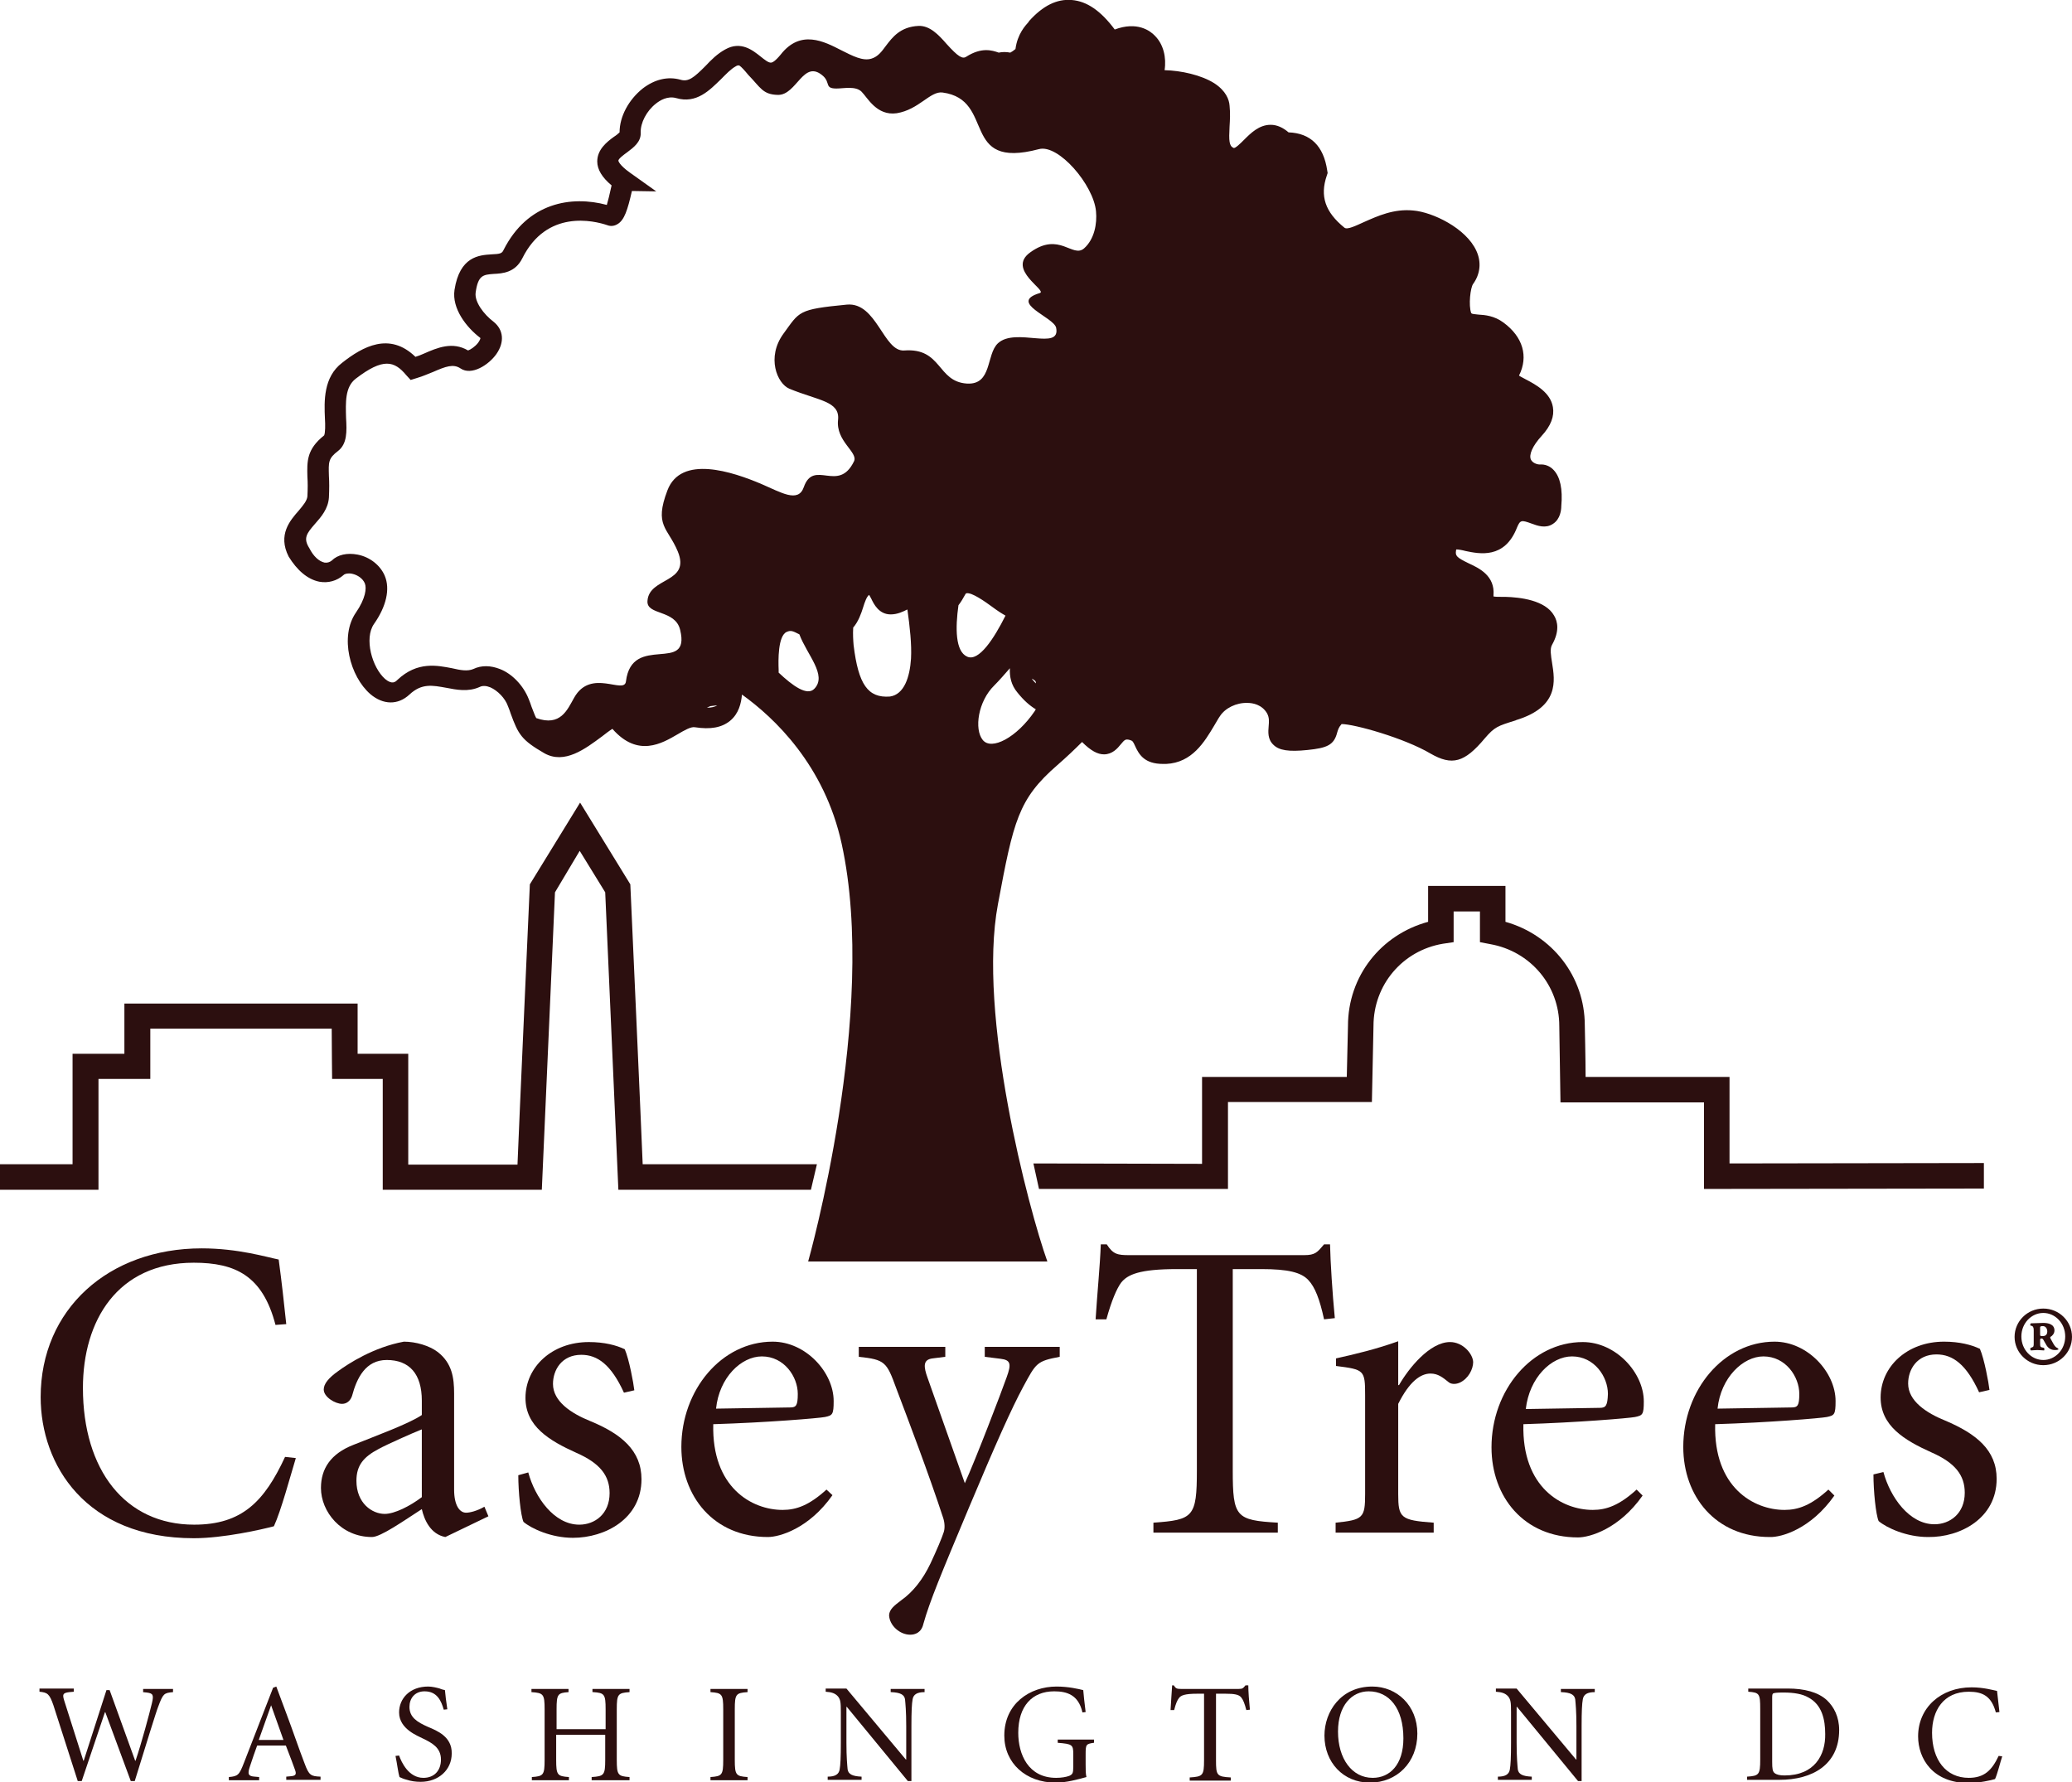 <?xml version="1.0" encoding="utf-8"?>
<!-- Generator: Adobe Illustrator 24.0.3, SVG Export Plug-In . SVG Version: 6.00 Build 0)  -->
<svg version="1.1" id="Layer_1" xmlns="http://www.w3.org/2000/svg" xmlns:xlink="http://www.w3.org/1999/xlink" x="0px" y="0px"
	 viewBox="0 0 519.7 447" style="enable-background:new 0 0 519.7 447;" xml:space="preserve">
<style type="text/css">
	.st0{fill:#2C0F0F;}
</style>
<g>
	<path class="st0" d="M391.1,257.3c0,0,0.3,19.2,0.3,19.2s30.7,0,36,0c0,4.8,0,21.7,0,21.7l70.2-0.1v-6.4c0,0-58.9,0.1-63.8,0.1
		c0-4.8,0-21.7,0-21.7s-30.8,0-36.1,0c0-4.1-0.2-12.9-0.2-12.9c0-12.3-8.2-22.7-19.9-26c0-2.4,0-9,0-9h-3.2h-16.2c0,0,0,6.6,0,9
		c-11.8,3.2-20.1,13.6-20.1,26.1c0,0-0.2,8.2-0.3,12.8c-5.1,0-36.3,0-36.3,0l0,21.8l-42.3-0.1l1.4,6.4l47.4,0c0,0,0-17.1,0-21.8
		c5.2,0,36.1,0,36.1,0l0.4-19.1c0-10.3,7.3-18.9,17.4-20.6l2.7-0.4c0,0,0-5.4,0-7.7c2.5,0,4.2,0,6.6,0c0,2.4,0,7.7,0,7.7l2.6,0.5
		C383.9,238.6,391.1,247.2,391.1,257.3z"/>
	<path class="st0" d="M24.7,270.6c3.6,0,13,0,13,0s0-9.1,0-12.6c5.2,0,40.2,0,45.5,0c0,3.6,0.1,12.6,0.1,12.6s9.1,0,12.7,0
		c0,5,0,27.8,0,27.8h39.9l3.3-74.6l6.2-10.4l6.4,10.4l3.3,74.6l48.3,0l1.5-6.4c0,0-38.8,0-43.7,0c-0.2-5.7-3.1-70.2-3.1-70.2
		l-12.6-20.5l-12.6,20.5c0,0-2.9,64.6-3.1,70.3c-4.5,0-22.7,0-27.4,0c0-5,0-27.8,0-27.8s-9.1,0-12.7,0c0-3.6,0-12.6,0-12.6H31.2
		c0,0,0,9.1,0,12.6c-3.6,0-13,0-13,0s0,22.7,0,27.7c-5.4,0-18.2,0-18.2,0l0,6.4h24.7C24.7,298.3,24.7,275.6,24.7,270.6z"/>
	<path class="st0" d="M74.2,365.7l-2.7-0.3c-5.2,11.2-10.8,17-22.8,17c-17.3,0-27.9-13.7-27.9-34.3c0-16.8,8.6-31.4,27.8-31.4
		c10.5,0,17.3,3.3,20.5,15.6l2.7-0.2c-0.6-5.6-1.1-10.3-1.9-16.2c-3-0.6-10.2-2.8-19.3-2.8c-23.4,0-40.4,15.3-40.4,37.3
		c0,17,11.3,35.4,38.4,35.4c7.5,0,17.1-2.2,20.1-3C70.5,378.9,72.8,370.3,74.2,365.7z"/>
	<path class="st0" d="M116.9,379.4c-1.6,0-3-1.8-3-5.8v-24.1c0-3.9-0.5-7.6-4.1-10.4c-2.1-1.6-5.5-2.6-8.5-2.6
		c-7.6,1.4-13.9,5.5-16.5,7.4c-2.4,1.7-3.6,3.2-3.6,4.6c0,1.9,2.9,3.6,4.6,3.6c1.2,0,2.1-0.8,2.5-2c1.2-4.5,3.4-9,8.7-9
		c5.7,0,8.8,3.5,8.8,10.2v3.6c-3.2,2.2-12,5.4-17.2,7.5c-5.6,2.2-8.1,5.9-8.1,10.8c0,5.9,5,12.3,12.8,12.3c2.2,0,8-4.1,12.5-7
		c0.6,2.7,2.2,6.3,5.9,7l10.8-5.2l-1-2.4C119.6,379,117.8,379.4,116.9,379.4z M105.8,375.5c-2.9,2.2-6.8,4.2-9.3,4.2
		c-3.2,0-7.1-2.7-7.1-8.3c0-3.9,1.8-6,5.6-8c2-1.1,8.5-4,10.8-4.9V375.5z"/>
	<path class="st0" d="M148,356.4c-4.7-1.9-9.3-4.9-9.3-9.3c0-3.5,2.2-7.3,7.1-7.3c4.1,0,7.5,2.5,10.7,9.5l2.6-0.6
		c-0.2-1.8-1.3-7.8-2.4-10.3c-2.1-1-5.1-1.8-9-1.8c-9.3,0-15.9,6.3-15.9,14c0,7.1,5.9,10.7,12.8,13.8c5.9,2.6,8.3,5.7,8.3,10.1
		c0,5.2-3.7,7.9-7.6,7.9c-6.3,0-11.1-6.8-12.8-13.1L130,370c0,4.2,0.6,10.1,1.3,11.7c2,1.7,7,4,12.4,4c8.1,0,17.2-4.8,17.2-14.7
		C160.9,363.8,155.8,359.6,148,356.4z"/>
	<path class="st0" d="M207.3,373.6c-4.3,3.9-7.5,5.1-11,5.1c-7.7,0-17.8-5.6-17.4-21.5c13.3-0.4,26.5-1.5,28-1.8
		c1.9-0.4,2.2-0.6,2.2-4c0-7.2-7-14.9-15.3-14.9c-12.8,0-22.9,12.1-22.9,26.4c0,12.4,8.1,22.6,21.7,22.6c2.9,0,10.3-2.1,16.2-10.5
		L207.3,373.6z M191.1,340.2c5.6,0,9,5.1,9,9.4c0,2.9-0.4,3.4-1.9,3.4l-18.6,0.3C180.4,345.5,185.9,340.2,191.1,340.2z"/>
	<path class="st0" d="M265.8,340.3v-2.5h-18.8v2.5l4,0.5c2.5,0.3,2.7,1.3,1.5,4.6c-1.3,3.7-7.8,20.7-10.5,26.6l-9.3-26.3
		c-1.1-3-1.2-4.7,1.2-5l3.2-0.4v-2.5h-21.7v2.5c6.6,0.7,7,1.3,9.4,7.9c3.1,8.2,8.1,21.3,11.8,32.6c0.4,1.3,0.4,2.6,0.1,3.5
		c-0.4,1.3-1.8,4.6-3.3,7.8c-1.9,4-4.4,7.2-7.4,9.3c-1.7,1.3-2.9,2.2-3,3.7c0.1,2.6,2.7,4.9,5.3,4.9c1.2,0,2.8-0.5,3.3-2.7
		c1.6-5.7,4.4-12.4,11.4-29.1c6.8-16.2,10.7-24.9,13.6-30.3C259.9,341.8,260,341.4,265.8,340.3z"/>
	<path class="st0" d="M333.6,312.1h-1.5c-1.7,2-2.2,2.7-5,2.7h-43.9c-2.9,0-4-0.2-5.6-2.7h-1.5c-0.2,5.5-0.9,12.3-1.3,18.8h2.7
		c1.3-4.7,2.6-7.7,3.7-9.2c1.6-2,4.5-3.4,14-3.4h5v50.5c0,11.7-0.9,12.4-10.9,13.1v2.5h31.2v-2.5c-10.5-0.6-11.3-1.4-11.3-13.1
		v-50.5h7.2c6.6,0,10,0.8,11.8,2.8c1.6,1.7,2.8,4.7,3.9,9.8l2.7-0.3C334.2,324.4,333.7,316.6,333.6,312.1z"/>
	<path class="st0" d="M363.7,336.6c-5.1,0-10.4,6.6-12.8,10.8h-0.2v-11c-5.3,1.9-10.6,3.2-15.6,4.3v1.9c7.1,0.9,7.3,1,7.3,7.4v24.7
		c0,6-0.5,6.5-7.4,7.2v2.5h24.6v-2.5c-8.3-0.6-8.9-1.2-8.9-7.2v-22.6c2.8-5.6,5.6-7.6,8.1-7.6c1.9,0,3.1,1,4.6,2.2
		c0.5,0.4,1.5,0.6,2.7,0.1c2.2-1,3.4-3.4,3.4-5.2C369.4,339.5,366.9,336.6,363.7,336.6z"/>
	<path class="st0" d="M412.3,351.5c0-7.2-7-14.9-15.3-14.9c-12.8,0-22.9,12.1-22.9,26.4c0,12.4,8.1,22.6,21.7,22.6
		c2.9,0,10.3-2.1,16.2-10.5l-1.5-1.5c-4.3,3.9-7.5,5.1-11,5.1c-7.7,0-17.8-5.6-17.4-21.5c13.3-0.4,26.5-1.5,28-1.8
		C412,355,412.3,354.8,412.3,351.5z M401.3,353.1l-18.6,0.3c0.9-7.9,6.4-13.2,11.6-13.2c5.6,0,9,5.1,9,9.4
		C403.2,352.5,402.8,353.1,401.3,353.1z"/>
	<path class="st0" d="M460.1,375.1l-1.5-1.5c-4.3,3.9-7.5,5.1-11,5.1c-7.7,0-17.8-5.6-17.4-21.5c13.3-0.4,26.5-1.5,28-1.8
		c1.9-0.4,2.2-0.6,2.2-4c0-7.2-7-14.9-15.3-14.9c-12.8,0-22.9,12.1-22.9,26.4c0,12.4,8.1,22.6,21.7,22.6
		C446.8,385.6,454.2,383.5,460.1,375.1z M442.3,340.2c5.6,0,9,5.1,9,9.4c0,2.9-0.4,3.4-1.9,3.4l-18.6,0.3
		C431.6,345.5,437.2,340.2,442.3,340.2z"/>
	<path class="st0" d="M500.8,370.9c0-7.2-5.1-11.3-12.9-14.6c-4.7-1.9-9.3-4.9-9.3-9.3c0-3.5,2.2-7.3,7.1-7.3
		c4.1,0,7.5,2.5,10.7,9.5l2.6-0.6c-0.2-1.8-1.3-7.8-2.4-10.3c-2.1-1-5.1-1.8-9-1.8c-9.3,0-15.9,6.3-15.9,14
		c0,7.1,5.9,10.7,12.8,13.8c5.9,2.6,8.3,5.7,8.3,10.1c0,5.2-3.7,7.9-7.6,7.9c-6.3,0-11.1-6.8-12.8-13.1l-2.5,0.6
		c0,4.2,0.6,10.1,1.3,11.7c2,1.7,7,4,12.4,4C491.7,385.6,500.8,380.8,500.8,370.9z"/>
	<path class="st0" d="M80.1,145.9c2.2,0.4,4.4-0.2,6.1-1.7c0.3-0.3,1.1-0.5,2.1-0.3c1.4,0.3,2.7,1.2,3.2,2.4
		c0.5,1.2,0.2,3.8-2.2,7.3c-4.2,6-1.5,16.1,3.6,20.5c3.2,2.7,6.9,2.8,9.8,0.1c3.1-2.9,5.8-2.3,9.2-1.7c2.6,0.5,5.5,1.1,8.4-0.2
		c0.8-0.4,1.7-0.3,2.7,0.1c1.8,0.8,3.7,2.7,4.4,4.7c0.3,0.7,0.5,1.3,0.7,1.9c1.9,5.2,2.7,6.6,8.4,9.9c5.1,2.9,10.3-1.1,14.5-4.2
		c0.9-0.7,1.8-1.4,2.6-1.9c6.4,7.3,12.5,3.6,16.3,1.4c1.7-1,3.4-2,4.4-1.8c3.9,0.6,6.7,0.1,8.8-1.6c2.2-1.8,2.8-4.4,3-6.6
		c8.1,5.8,20.7,17.7,25,37.4c9.3,42.3-8.4,104.8-8.4,104.8h60c-4.7-13.1-17.6-61.9-12.4-89.6c3.9-20.9,5.1-26.4,14.9-34.9
		c2.3-2,4.3-3.9,6.2-5.8c2.2,2.2,3.9,3.1,5.5,3.1c0,0,0,0,0,0c2.1,0,3.4-1.5,4.2-2.5c1-1.2,1.2-1.4,2.3-1.1c0.7,0.2,0.8,0.4,1.3,1.5
		c1,2.2,2.4,4.5,7,4.5c0.3,0,0.5,0,0.8,0c6.5-0.3,9.6-5.5,12.1-9.7c0.5-0.8,0.9-1.6,1.4-2.3c1.3-2,4.1-3.4,6.9-3.3
		c1.3,0,3.6,0.4,4.9,2.6c0.6,1.1,0.5,2.1,0.4,3.3c-0.1,1.3-0.3,3.2,1.2,4.6c1.4,1.4,3.8,1.8,8.6,1.3c4.8-0.5,6.6-1.2,7.4-4.4
		c0.2-0.6,0.3-1.2,1.1-2.1c3.2,0,15.7,3.5,22.3,7.4c5.4,3.1,8.5,2.3,13.6-3.8c2.5-2.9,3.2-3.1,7.7-4.5l0.2-0.1
		c10.8-3.3,9.7-9.9,9-14.3c-0.3-1.9-0.6-3.6,0-4.6c1.9-3.4,1.4-5.8,0.5-7.3c-2.2-3.9-8.6-4.6-12.2-4.7l-0.8,0c-0.8,0-1.7,0-2.2-0.1
		c0-0.1,0-0.2,0-0.3c0.4-4.9-3.6-6.8-6.2-8c-3.1-1.5-3.4-1.9-3.2-3.2c0-0.1,0-0.2,0.1-0.3c0.5,0,1.6,0.2,2.3,0.4
		c3.4,0.7,9.8,2.1,12.9-5.9c0.8-1.9,1.1-1.9,3.6-1c1.6,0.6,3.6,1.3,5.4,0.1c1.9-1.2,2.1-3.6,2.1-4.4c0.4-4.4-0.3-7.4-1.9-9.1
		c-0.9-1-2.2-1.5-3.5-1.4c-0.7,0-1.8-0.4-2.2-1.2c-0.6-1.2,0.4-3.5,2.7-6c2.3-2.5,3.2-4.9,2.8-7.2c-0.6-3.6-4.2-5.6-6.9-7
		c-0.5-0.3-1.2-0.6-1.6-0.9c2.4-4.8,1-9.7-3.9-13.3c-2.3-1.7-4.6-1.9-6.3-2c-0.6-0.1-1.5-0.1-1.7-0.3c0,0,0,0-0.1-0.1
		c-0.7-1.9-0.2-6.4,0.5-7.3c1.8-2.5,2.1-5.5,0.8-8.3c-2.6-5.7-11-9.7-15.8-10.1c-4.9-0.5-9,1.4-12.4,2.9c-2,0.9-4.2,2-4.9,1.4
		c-4.8-3.9-6.2-7.9-4.4-13.1l0.2-0.6l-0.1-0.6c-0.9-6.2-4.2-9.4-9.7-9.6c-1.4-1.2-2.9-1.9-4.5-1.9c0,0,0,0,0,0c-2.9,0-5,2.1-6.7,3.8
		c-0.8,0.8-2.2,2.2-2.6,2c-1.1-0.5-1.2-1.7-1-5.4c0.1-1.6,0.2-3.3,0-5.2c-0.1-1.5-0.9-3.7-3.8-5.6c-3.3-2.1-8.4-3.2-12.5-3.3
		c0.5-3.2-0.3-6.5-2.4-8.6c-1.2-1.3-4.5-3.7-10.1-1.6c-3.5-4.7-7-7.1-10.8-7.4c-3.7-0.3-7.2,1.4-10.7,5.3l-0.1,0.2
		c-0.8,0.9-2.8,3-3.3,6.8c-0.5,0.4-0.9,0.7-1.3,0.9c-1-0.2-2-0.2-2.9,0c0,0,0,0,0,0c-1.7-0.6-4.3-1.4-8.1,1c-1,0.7-2.1,0-5-3.2
		c-2-2.3-4.2-4.6-7-4.5c-4.6,0.2-6.6,2.9-8.2,5c-1.1,1.5-2,2.7-3.6,3.2c-2.2,0.7-4.8-0.7-7.6-2.1c-4.3-2.2-10.2-5.3-15.2,1.1
		c-1.4,1.7-2.1,2-2.4,2c-0.6,0.1-1.6-0.7-2.6-1.5c-2-1.6-5-4-8.9-1.8c-2,1.1-3.5,2.6-5,4.2c-2.8,2.8-4.2,4-6.2,3.4
		c-3.2-0.9-6.5-0.1-9.5,2.2c-3.5,2.8-5.8,7-5.8,11c-0.3,0.3-0.9,0.8-1.4,1.1c-1.8,1.3-4.2,3.2-4.2,6.2c0,2,1.2,4,3.6,6
		c-0.5,2.3-0.9,3.9-1.2,4.9c-8.9-2.4-19.9-0.6-25.9,11.3c-0.4,0.9-0.9,1-3.1,1.1c-3,0.2-7.9,0.5-9.2,8.9c-0.7,4.7,3,9.4,6.4,12
		c0.1,0.1,0.1,0.1,0.1,0.1c0,0.1-0.1,0.5-0.6,1.2c-0.8,1-1.9,1.7-2.5,1.9c-3.9-2.3-7.7-0.7-11.1,0.8c-0.7,0.3-1.4,0.6-2.1,0.8
		c-6.5-6.3-13.2-2.6-18.4,1.5c-4.7,3.6-4.5,9.6-4.3,14c0.1,1.5,0.1,3.6-0.2,4.2c-4.4,3.5-4.3,6.5-4.2,10.4c0.1,1.4,0.1,2.9,0,4.9
		c-0.1,1.1-1.1,2.3-2.2,3.6c-2.1,2.4-5.3,6-2.5,11.5C74.5,143,77.1,145.3,80.1,145.9z M177.3,177.5c0.6-0.3,0.9-0.4,0.9-0.4
		c0.6-0.1,1.1-0.1,1.7-0.2C179.3,177.3,178.4,177.5,177.3,177.5z M259.8,171.4c-0.3-0.3-0.5-0.6-0.8-0.9c-0.1-0.1-0.1-0.2-0.2-0.3
		C259.5,170.6,259.9,170.8,259.8,171.4z M204.3,172.7c-1.8,2-5.5-0.7-9-4c0-0.2,0-0.5,0-0.7c-0.1-2.3-0.2-8.5,2-9.5
		c1.1-0.5,1.6-0.2,3.2,0.6c0,0,0,0,0,0C202.4,164.2,207.5,169.3,204.3,172.7z M228.5,165.2c-0.3,4.6-1.7,9-5.3,9.5
		c-5.5,0.4-7.9-3-9.1-12.9c-0.1-1.2-0.2-2.7-0.1-4.4c1.3-1.5,2-3.5,2.5-5.1c0.4-1.3,0.9-2.7,1.5-3.1c0.2,0.3,0.3,0.6,0.5,0.9
		c0.7,1.5,2,4,4.9,4h0c1.7,0,3.1-0.7,4.1-1.2c0,0,0.1,0,0.1,0C228.2,157.2,228.7,161.6,228.5,165.2z M242.6,164.7
		c-3-1.3-3-7.2-2.2-12.9c0.7-0.9,1.2-1.8,1.7-2.7c0.1-0.2,0.2-0.3,0.3-0.3c1.3-0.3,4.7,2.1,6.6,3.5c1.2,0.9,2.3,1.6,3.2,2.1
		C249.3,160.2,245.5,166,242.6,164.7z M246.5,185.6c-2.2-2.7-1.2-9.7,2.9-13.7c1.2-1.2,2.5-2.7,3.9-4.3c-0.1,2.1,0.3,4.2,1.9,6.1
		c1.6,2,3.1,3.3,4.6,4.2c-0.1,0.2-0.2,0.3-0.3,0.5C255,185,248.7,188.3,246.5,185.6z M79,131.4c1.6-1.8,3.3-3.8,3.5-6.6
		c0.1-2.2,0.1-3.9,0-5.4c-0.1-3.5-0.2-4.4,2.3-6.3c2.3-1.8,2.2-4.9,2-8.3c-0.1-3.8-0.3-7.7,2.4-9.8c6.9-5.3,9.7-4.5,12.7-0.9
		l1.1,1.2l1.6-0.5c1.4-0.4,2.7-1,4-1.5c3.2-1.4,5.1-2.1,6.9-0.9c2.8,1.9,7.1-0.9,9-3.6c2.1-3,1.8-6.1-0.7-8.1
		c-2.5-1.9-4.8-5-4.5-7.3c0.6-4.4,1.9-4.5,4.5-4.7c2.2-0.1,5.4-0.3,7.2-3.9c6.1-12.3,17.9-9.5,21.4-8.3c0.8,0.3,1.7,0.2,2.5-0.3
		c1.7-1,2.5-3.5,3.6-8.3l6.1,0.1l-6.6-4.7c-2.8-2-2.9-3-2.9-3c0-0.5,1.5-1.6,2.2-2.1c1.6-1.2,3.5-2.6,3.4-4.9
		c-0.1-2.5,1.5-5.5,3.8-7.3c1-0.8,2.9-2,5.1-1.4c5.1,1.5,8.4-2,11.2-4.7c1.3-1.3,2.5-2.6,3.8-3.3c0.3-0.2,0.5-0.2,0.8-0.2
		c0.6,0.4,1.3,1.2,2.3,2.4c3.1,3.2,3.6,4.9,7.4,5c4.8,0.1,6.4-9.2,11.4-4.7c1.8,1.7,0.3,3.1,3.3,3.1c1.8,0,4.8-0.7,6.3,0.8
		c1.5,1.5,3.8,6.1,8.8,5.4c5.6-0.9,8.4-5.6,11.5-5.2c13.5,1.8,4.2,19.5,24.2,14.2c4.9-1.3,13.7,9,14.3,15.6c0.3,3.1-0.4,7-3,9.3
		c-2.9,2.5-6.2-4.3-13.5,1c-6,4.3,4.4,9.6,2.4,10.2c-8,2.4,3.5,6,4.1,8.7c1.2,5.9-10.2-0.2-14.6,3.9c-3,2.8-1.4,10.5-7.8,10.1
		c-7.5-0.5-6.2-9-15.7-8.3c-5.2,0.4-6.9-12.2-14.4-11.5c-12.4,1.2-11.8,1.7-15.9,7.3c-4.3,5.9-1.6,12.5,1.5,13.8
		c7.3,3,12.7,3.1,12.2,7.8c-0.6,5.4,5.1,8.1,4,10.4c-3.9,8.1-10.1-0.7-12.6,6.5c-1.4,4-5.7,1.3-10.6-0.8c-7.3-3.1-20.2-7.4-23.6,1.6
		c-3.4,8.9,0.1,9.3,2.6,15.3c3.3,8-7.2,6.4-7.6,12.4c-0.3,3.7,7,2.1,8.2,7.3c2.7,11.2-12.1,0.7-13.6,12.9c-0.4,3.4-8.8-3.4-13,4.1
		c-1.7,3-3.4,7.3-9.5,5.1c-0.4-0.7-0.7-1.7-1.2-2.9c-0.2-0.6-0.4-1.2-0.7-1.9c-1.3-3.3-4.1-6.3-7.2-7.5c-2.3-0.9-4.6-1-6.7,0
		c-1.4,0.6-3.2,0.3-5.3-0.2c-3.7-0.7-8.7-1.8-13.7,2.9c-0.5,0.5-1.3,1.3-3.1-0.2c-3.3-2.9-5.3-10.2-2.8-13.8
		c3.1-4.4,4.1-8.8,2.7-12.1c-1.1-2.6-3.7-4.7-6.8-5.3c-2.6-0.5-5,0-6.5,1.5c-0.5,0.4-1.1,0.6-1.8,0.5c-1.4-0.3-2.8-1.6-3.8-3.6
		C76,135,76.9,133.8,79,131.4z"/>
	<path class="st0" d="M35.8,424.4l1,0.1c1.6,0.2,1.8,0.6,1.3,2.7c-0.6,2.5-2.6,10-4.1,14.4h-0.1l-6.4-17.7h-0.8L21,441.6h-0.1
		l-4.8-15.1c-0.5-1.6-0.3-1.9,1.3-2.1l1.1-0.1v-0.8H9.9v0.8c2,0.2,2.5,0.5,3.5,3.4l6.1,19h1l5.8-17.2l0.1-0.1l6.4,17.3h1
		c3-9.7,5.5-17.8,5.9-18.7c1.2-3.2,1.4-3.4,3.7-3.6v-0.8h-7.5V424.4z"/>
	<path class="st0" d="M76.4,442.3c-1.4-3.6-2.9-8.1-4.6-12.6l-2.5-6.7l-0.8,0.3l-7.3,18.8c-1.2,3.1-1.5,3.4-3.8,3.6v0.8h7.6v-0.8
		l-1.1-0.1c-1.6-0.1-1.9-0.6-1.2-2.6c0.5-1.5,1.4-4.2,1.8-5.2h7.2c1,2.5,2,5.3,2.3,6.1c0.4,1.1,0.2,1.5-1.1,1.6l-1.1,0.1v0.8h8.6
		v-0.8C78,445.5,77.5,445.3,76.4,442.3z M64.9,436.4l3.1-8.7H68l3.1,8.7H64.9z"/>
	<path class="st0" d="M107.3,433.1c-2.7-1.2-4.6-2.4-4.6-5c0-2.1,1.3-3.9,3.8-3.9c3.2,0,4.2,2.5,4.8,4.6l0.9-0.1
		c-0.3-2.1-0.5-3.5-0.6-4.8c-0.4-0.1-0.9-0.2-1.3-0.4c-0.7-0.2-1.9-0.5-2.9-0.5c-4.6,0-7.3,3-7.3,6.5c0,4.2,4.8,5.9,5.9,6.5
		c2.3,1.1,4.6,2.3,4.6,5.3c0,2.8-1.7,4.6-4.4,4.6c-3.7,0-5.5-3.9-6.1-5.6l-0.9,0.1c0.4,1.9,0.7,4.4,1,5.3c0.4,0.2,1.1,0.5,1.9,0.7
		c0.9,0.3,2.1,0.5,3.4,0.5c4.5,0,7.8-3,7.8-7.1C113.4,435.6,109.7,434.1,107.3,433.1z"/>
	<path class="st0" d="M148.8,424.4c2.8,0.2,3.1,0.5,3.1,4.3v5h-12.3v-5c0-3.8,0.3-4.1,3-4.3v-0.8h-9.3v0.8c3,0.2,3.3,0.5,3.3,4.3
		v12.7c0,3.8-0.3,4.1-3.2,4.3v0.8h9.3v-0.8c-2.9-0.2-3.2-0.5-3.2-4.3v-6.3h12.3v6.3c0,3.8-0.3,4.1-3.4,4.3v0.8h9.5v-0.8
		c-2.9-0.2-3.2-0.5-3.2-4.3v-12.7c0-3.8,0.3-4.1,3.2-4.3v-0.8h-9.3V424.4z"/>
	<path class="st0" d="M178.2,424.4c2.9,0.2,3.2,0.5,3.2,4.3v12.7c0,3.8-0.3,4.1-3.2,4.3v0.8h9.3v-0.8c-2.9-0.2-3.2-0.5-3.2-4.3
		v-12.7c0-3.8,0.3-4.1,3.2-4.3v-0.8h-9.3V424.4z"/>
	<path class="st0" d="M223.5,424.4c2.3,0.1,3.3,0.6,3.5,1.8c0.1,1.1,0.3,3,0.3,6.7v8.4h-0.1l-14.9-17.8h-5.2v0.8
		c1.5,0.1,2.4,0.4,3.1,1.2c0.6,0.8,0.7,1.4,0.7,3.9v7.7c0,3.7-0.1,5.6-0.3,6.7c-0.2,1.2-1.1,1.8-3,1.8v0.8h8.5v-0.8
		c-2.3-0.1-3.3-0.6-3.5-1.8c-0.1-1.1-0.3-3-0.3-6.7v-9h0.1l15.3,18.6h0.9v-13.8c0-3.7,0.1-5.6,0.3-6.7c0.2-1.2,1.1-1.8,3-1.8v-0.8
		h-8.5V424.4z"/>
	<path class="st0" d="M265.2,437.1c3.8,0.3,4,0.5,4,2.9v3.1c0,1.7-0.2,1.9-1,2.3c-0.8,0.3-2,0.5-3.3,0.5c-7,0-9.5-5.9-9.5-11.3
		c0-6.7,3.5-10.4,9-10.4c3.1,0,6.1,0.8,7.1,5.3l0.8-0.1c-0.3-2.4-0.5-4.3-0.6-5.5c-1.2-0.3-3.7-0.9-6.7-0.9
		c-6.7,0-13.1,4.3-13.1,12.3c0,6.9,5.4,11.8,12.9,11.8c2.7,0,5.5-0.8,7.7-1.4c-0.2-0.8-0.2-1.9-0.2-3.2V440c0-2.5,0.1-2.6,2.1-2.9
		v-0.8h-9.1V437.1z"/>
	<path class="st0" d="M312.4,422.7c-0.6,0.7-0.7,0.9-1.7,0.9h-14.5c-1,0-1.3-0.1-1.8-0.9H294c-0.1,1.8-0.3,4.1-0.4,6.2h0.9
		c0.4-1.6,0.8-2.5,1.2-3c0.5-0.7,1.5-1.1,4.6-1.1h1.7v16.7c0,3.8-0.3,4.1-3.6,4.3v0.8h10.3v-0.8c-3.5-0.2-3.7-0.5-3.7-4.3v-16.7h2.4
		c2.2,0,3.3,0.2,3.9,0.9c0.5,0.6,0.9,1.6,1.3,3.2l0.9-0.1c-0.2-2-0.4-4.6-0.4-6.1H312.4z"/>
	<path class="st0" d="M344.2,423c-7.9,0-12,6.3-12,12.3c0,6.7,4.7,11.8,11.4,11.8c6.7,0,11.9-5,11.9-12.3
		C355.5,427.7,350.3,423,344.2,423z M344.3,445.9c-5.2,0-8.7-4.8-8.7-11.6c0-6.6,3.5-10.1,7.7-10.1c5.1,0,8.7,4.2,8.7,11.8
		C352,442.6,348.6,445.9,344.3,445.9z"/>
	<path class="st0" d="M391.6,424.4c2.3,0.1,3.3,0.6,3.5,1.8c0.1,1.1,0.3,3,0.3,6.7v8.4h-0.1l-14.9-17.8h-5.2v0.8
		c1.5,0.1,2.4,0.4,3.1,1.2c0.6,0.8,0.7,1.4,0.7,3.9v7.7c0,3.7-0.1,5.6-0.3,6.7c-0.2,1.2-1.1,1.8-3,1.8v0.8h8.5v-0.8
		c-2.3-0.1-3.3-0.6-3.5-1.8c-0.1-1.1-0.3-3-0.3-6.7v-9h0.1l15.3,18.6h0.9v-13.8c0-3.7,0.1-5.6,0.3-6.7c0.2-1.2,1.1-1.8,3-1.8v-0.8
		h-8.5V424.4z"/>
	<path class="st0" d="M448.4,423.5h-9.9v0.8c2.8,0.2,3,0.5,3,4.3v12.7c0,3.8-0.3,4.1-3.3,4.3v0.8h8.1c8.3,0,15-3.8,15-12.5
		c0-3.3-1.3-5.8-3.1-7.5C456,424.4,452.6,423.5,448.4,423.5z M447.6,445.3c-1.2,0-2-0.2-2.5-0.6c-0.5-0.4-0.6-1.1-0.6-2.8v-16.2
		c0-0.7,0.1-0.9,0.3-1c0.3-0.1,0.8-0.2,2.5-0.2c2.8,0,4.8,0.4,6.2,1.2c3.5,1.8,4.3,5.6,4.3,9.2C457.9,440.2,455.1,445.3,447.6,445.3
		z"/>
	<path class="st0" d="M493.8,445.9c-5.7,0-9.2-4.5-9.2-11.3c0-5.5,2.8-10.3,9.2-10.3c3.5,0,5.7,1.1,6.8,5.2l0.9-0.1
		c-0.2-1.8-0.4-3.4-0.6-5.3c-1-0.2-3.4-0.9-6.4-0.9c-7.7,0-13.4,5.1-13.4,12.3c0,5.6,3.7,11.7,12.7,11.7c2.5,0,5.7-0.7,6.6-1
		c0.6-1.3,1.3-4.2,1.8-5.7l-0.9-0.1C499.6,444,497.7,445.9,493.8,445.9z"/>
	<path class="st0" d="M512.5,328.2c-4,0-7.2,3.2-7.2,7.1s3.2,7.1,7.2,7.1s7.2-3.2,7.2-7.1S516.5,328.2,512.5,328.2z M512.5,341.1
		c-3,0-5.5-2.6-5.5-5.9c0-3.3,2.5-5.9,5.5-5.9c3,0,5.5,2.6,5.5,5.9C518,338.5,515.5,341.1,512.5,341.1z"/>
	<path class="st0" d="M516.2,338.2c-0.2-0.1-0.3-0.2-0.5-0.3c-0.4-0.3-0.8-1.1-1.4-2.2c-0.1-0.2-0.1-0.3,0-0.4c0.4-0.2,1-0.8,1-1.6
		c0-1.6-1.6-1.9-2.8-1.9c-0.9,0-2,0.1-3.1,0.1c-0.2,0.1-0.2,0.4-0.1,0.6h0.2c0.4,0.1,0.6,0.4,0.6,1.1v3.2c0,0.9,0,1-0.6,1.2
		l-0.2,0.1c-0.1,0.1-0.1,0.5,0.1,0.6c0.5,0,1-0.1,1.6-0.1c0.7,0,1.1,0.1,1.7,0.1c0.1-0.1,0.1-0.5,0-0.6l-0.2-0.1
		c-0.8-0.1-0.8-0.3-0.8-1.2v-0.8c0-0.1,0.1-0.3,0.3-0.3c0.2,0,0.4,0.1,0.5,0.3c0.3,0.5,0.5,0.9,0.8,1.4c0.5,0.8,1.2,1.2,2.1,1.2
		c0.3,0,0.5,0,0.8-0.1C516.3,338.6,516.3,338.2,516.2,338.2z M512.4,335.1c-0.6,0-0.7,0-0.7-0.4V333c0-0.3,0.1-0.4,0.7-0.4
		c0.6,0,1.1,0.5,1.1,1.4C513.5,334.4,513.3,335.1,512.4,335.1z"/>
</g>
</svg>
